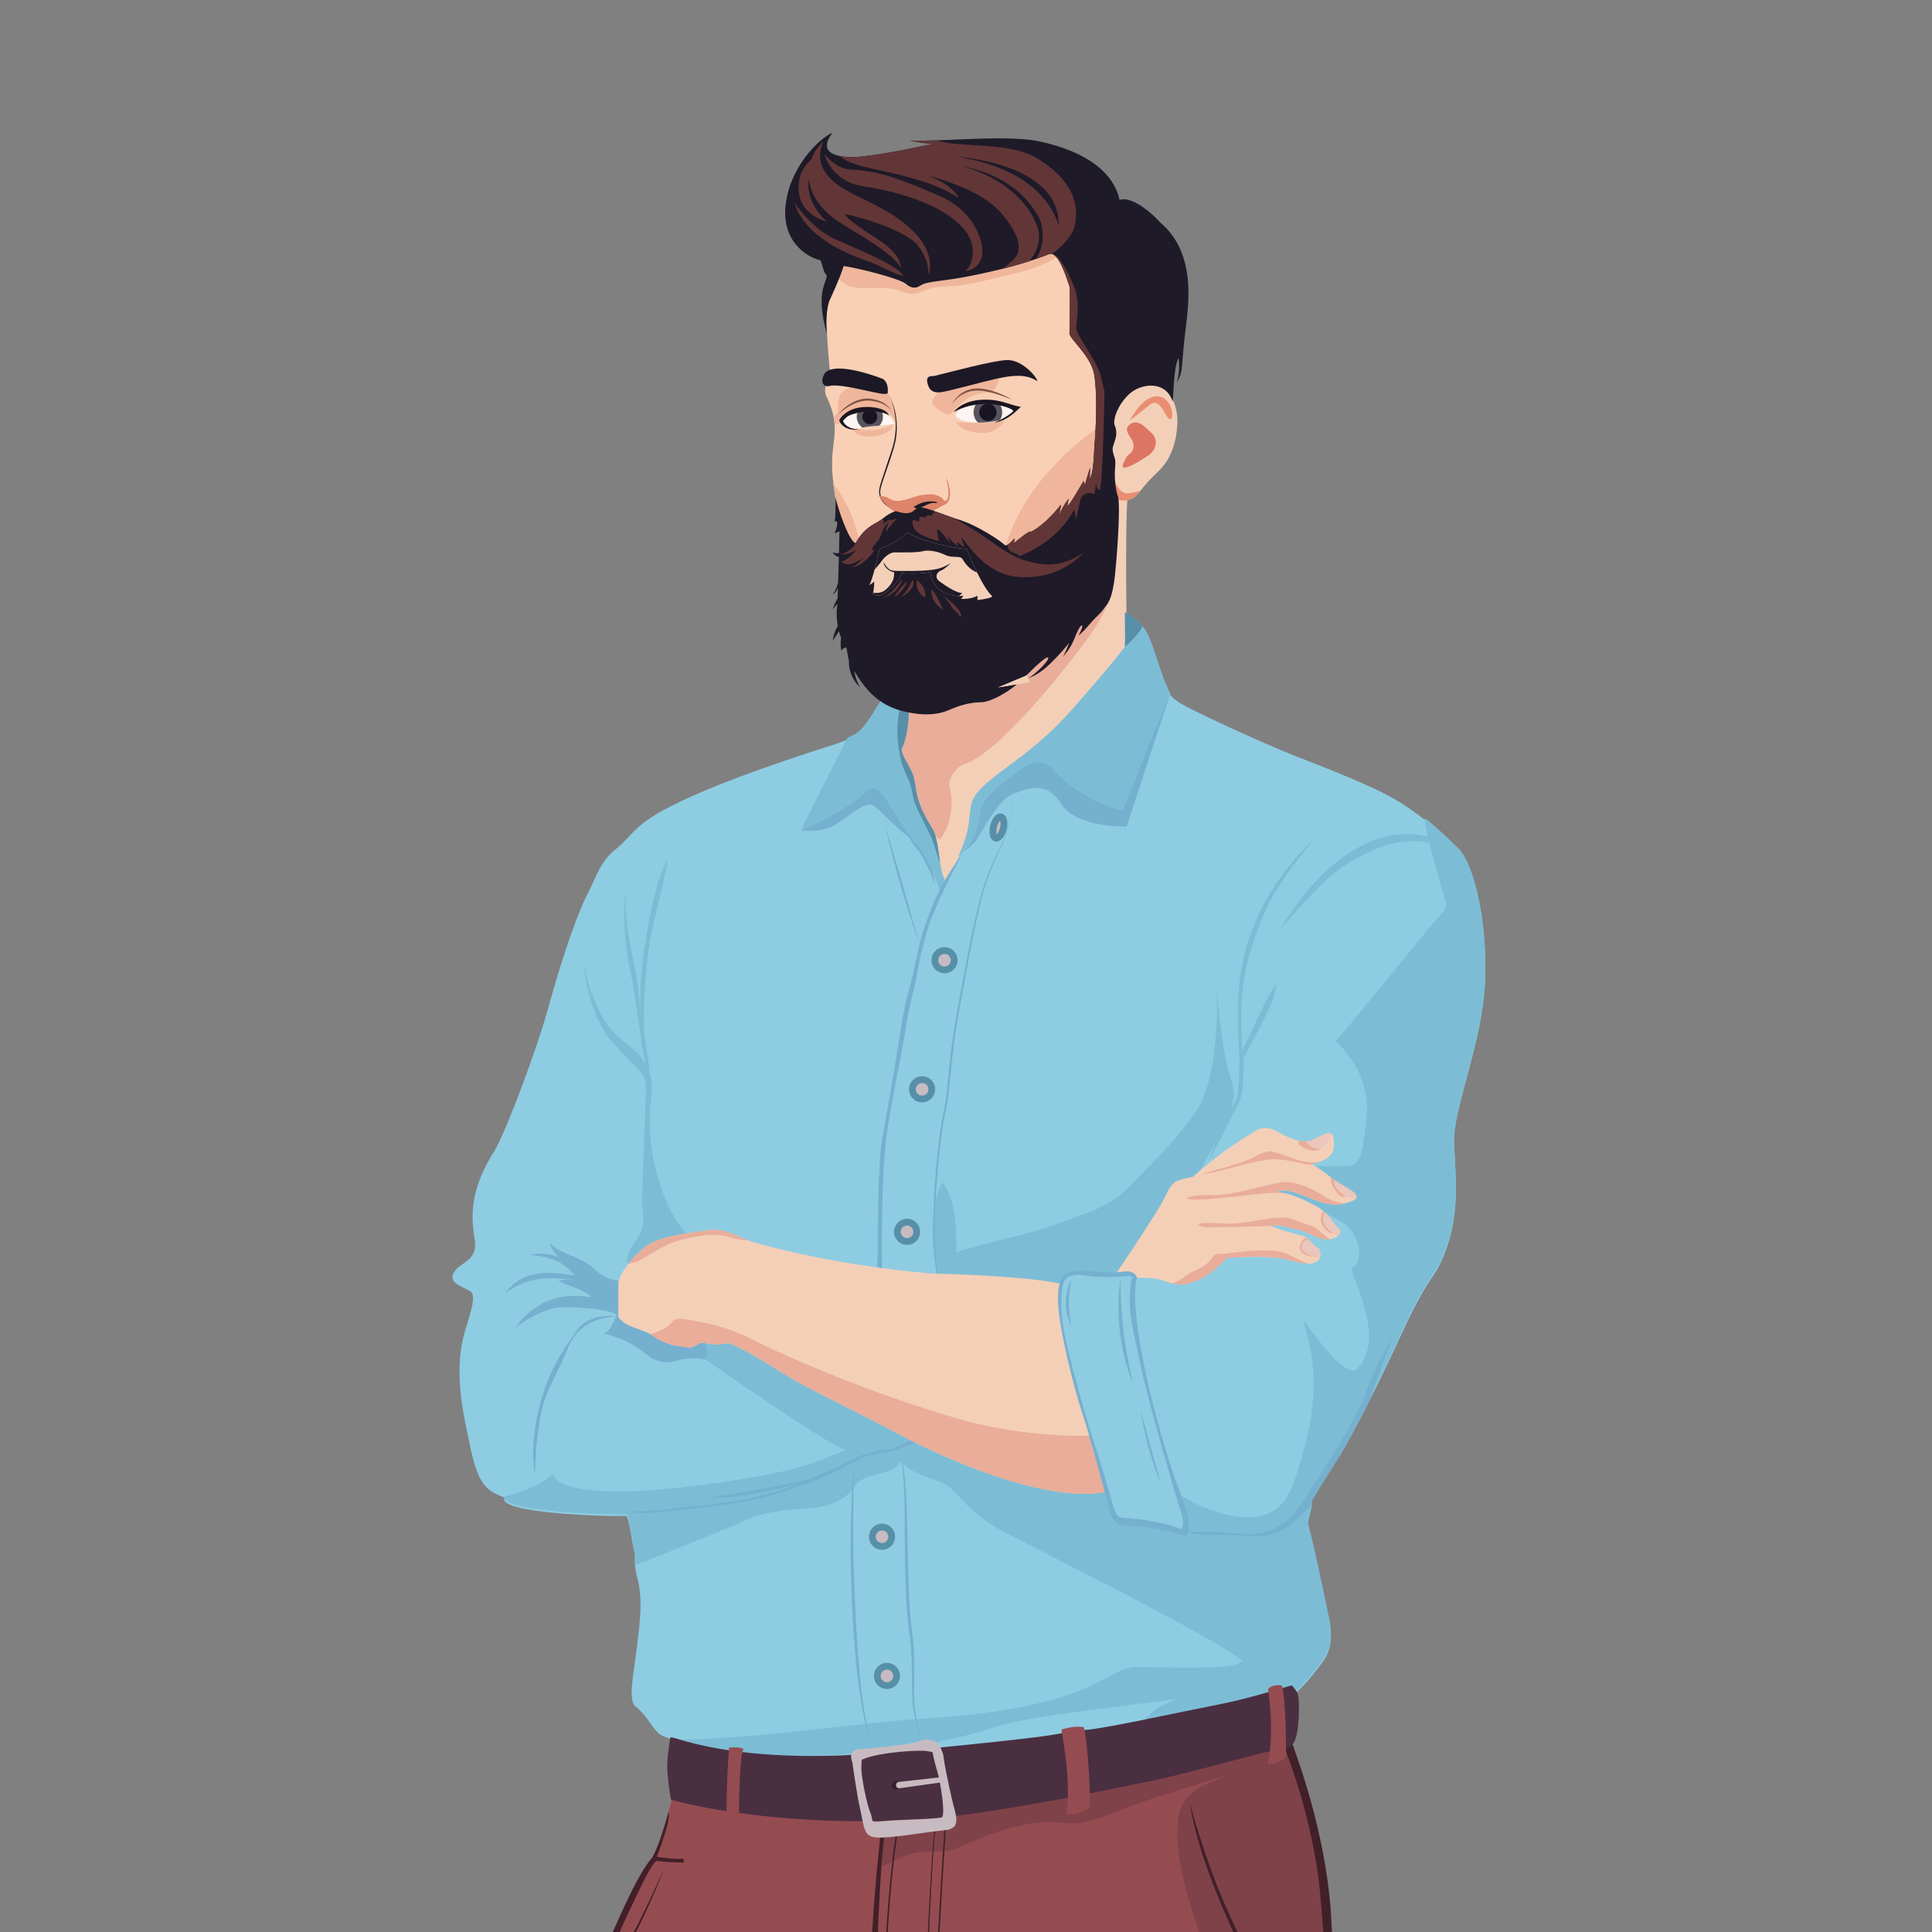 <svg width="364" height="364" viewBox="0 0 364 364" fill="none" xmlns="http://www.w3.org/2000/svg">
<rect x="0" y="0" width="364" height="364" fill="#808080" stroke="none"/>
<g clip-path="url(#clip0_4410_45715)">
<path d="M162.298 691.834C162.298 691.834 163.588 693.899 160.935 694.941C158.283 695.982 147.38 695.877 140.889 694.843C134.398 693.809 128.597 691.834 128.597 691.834C124.935 688.83 122.213 685.937 118.738 690.305C113.288 686.649 113.72 682.452 113.627 681.217C113.658 679.859 115.641 677.884 115.641 677.884C115.641 677.884 113.781 679.859 111.683 662.576C109.584 645.292 105.88 599.615 103.041 582.702C100.202 565.789 98.597 553.691 93.782 539.987C91.93 537.148 92.794 533.444 93.906 522.58C95.017 511.717 98.844 482.829 100.202 468.755C101.56 454.681 108.103 409.127 112.67 399.375C112.794 398.263 114.769 397.276 113.781 394.93C112.794 392.585 113.658 386.906 112.917 385.054C112.177 383.202 110.695 380.239 109.954 378.017C109.214 375.795 111.189 373.82 112.794 370.24C114.399 366.66 119.337 354.191 122.67 350.24C123.781 349.129 126.126 341.352 126.867 337.648C130.077 338.759 155.632 344.562 185.878 339.5C197.976 337.648 206.865 336.784 216 334.932C225.135 333.08 239.086 328.142 243.16 327.648C244.024 330.364 249.332 343.327 250.567 360.116C250.937 368.388 252.789 381.227 250.567 402.09C248.345 422.954 245.876 443.571 246.122 472.952C246.369 502.334 247.48 518.136 241.184 544.308C242.542 549.123 243.53 550.851 243.283 556.777C243.036 562.702 242.789 587.887 241.184 609.985C239.579 632.083 236.028 657.761 234.162 669.489C233.53 673.193 233.682 676.279 230.273 681.217C233.16 682.698 233.024 686.155 232.104 689.488C230.814 691.711 229.869 693.475 227.996 695.371C226.493 696.649 225.34 696.278 222.83 696.278C220.32 696.278 220.149 695.827 214.091 694.739C208.033 693.65 195.151 691.193 190.205 696.328C188.84 696.031 188.84 692.452 188.099 690.723C187.359 688.995 185.013 686.155 188.223 683.316C187.235 680.106 188.506 677.143 189.907 675.044C190.815 673.563 190.111 673.069 189.907 668.748C189.704 664.428 189.617 643.194 189.907 631.589C190.198 619.985 189.828 576.899 191.926 561.715C192.173 560.11 193.778 559.246 192.42 554.801C191.062 550.357 191.309 545.666 189.087 532.827C186.865 519.988 178.1 468.384 175.754 449.99C173.655 457.644 168.841 472.582 160.446 492.087C156.866 501.223 152.668 513.815 152.174 525.419C154.397 526.53 152.174 528.753 148.965 534.308C147.977 535.789 149.211 538.629 150.446 541.221C151.187 543.073 146.372 546.654 147.36 549.493C148.348 552.332 150.816 553.32 150.94 560.357C151.063 567.393 150.322 568.998 152.545 577.517C154.767 586.035 155.631 608.627 156.619 624.429C157.606 640.231 159.829 659.119 159.582 673.439C160.693 676.649 161.804 677.637 163.038 678.995C164.273 680.353 163.656 682.822 162.298 684.55C163.163 685.538 163.78 688.007 162.298 691.834Z" fill="#954C51"/>
<path d="M243.16 327.648C239.086 328.142 225.136 333.08 216 334.932C206.865 336.784 197.976 337.648 185.878 339.5C179.356 340.592 173.053 341.177 167.145 341.414C166.506 342.769 166.294 343.889 166.294 343.889C166.294 343.889 166.295 348.285 165.244 351.991C167.359 351.559 169.672 349.164 174.177 348.9C178.682 348.637 177.221 349.611 183.917 346.689C190.613 343.767 196.091 343.036 199.5 343.402C202.909 343.767 204.614 343.656 210.457 341.276C216.301 338.897 224.945 336.462 231.276 334.392C228.598 335.853 223.363 336.838 222.267 341.276C221.171 345.715 221.536 354.237 229.085 371.89C231.154 378.587 232.25 383.456 230.546 391.37C228.841 399.283 221.171 443.964 225.311 475.619C229.45 507.273 235.781 531.259 225.189 555.668C226.466 555.703 233.983 551.005 241.24 544.502C241.221 544.437 241.203 544.374 241.185 544.308C247.481 518.136 246.37 502.334 246.123 472.952C245.876 443.571 248.345 422.954 250.567 402.091C252.789 381.227 250.938 368.388 250.567 360.117C249.333 343.327 244.024 330.364 243.16 327.648Z" fill="#804249"/>
<path d="M123.743 349.806C123.743 349.806 124.298 348.618 125.328 345.29C125.955 343.473 126.072 342.177 125.986 341.273C124.964 345.023 123.485 349.422 122.671 350.237C119.337 354.188 114.399 366.657 112.794 370.237C111.189 373.817 109.214 375.792 109.955 378.014C110.696 380.236 112.177 383.199 112.918 385.051C113.659 386.903 112.794 392.581 113.782 394.927C114.77 397.273 112.794 398.26 112.671 399.371C108.103 409.124 101.56 454.678 100.202 468.752C98.844 482.826 95.017 511.713 93.906 522.577C93.49 526.651 93.108 529.718 92.891 532.11C93.953 530.402 94.25 526.028 94.908 520.523C95.779 513.235 98.869 490.42 99.899 481.389C100.929 472.357 102.75 452.236 105.285 437.501C107.82 422.766 110.989 409.774 111.623 405.893C112.257 402.011 112.653 400.585 113.762 398.604C114.871 396.624 114.554 395.594 114.237 394.564C113.921 393.535 113.287 391.815 113.762 389.415C114.237 387.015 113.683 386.009 113.049 384.028C112.415 382.048 111.781 380.859 111.227 379.116C110.672 377.374 110.751 375.552 112.336 373.333C113.92 371.115 116.455 364.461 118.119 360.975C119.783 357.49 122.714 350.915 123.743 350.598C125.962 350.915 128.734 350.915 128.734 350.915C128.734 350.915 128.972 350.677 128.734 350.201C126.674 350.36 123.743 349.806 123.743 349.806Z" fill="#412029"/>
<path d="M121.868 359.787C122.454 358.502 123.026 357.212 123.58 355.914C124.121 354.61 124.663 353.307 125.156 351.984C124.58 353.273 124.003 354.559 123.403 355.835C122.813 357.115 122.211 358.39 121.593 359.657C120.359 362.19 119.098 364.711 117.723 367.168C116.371 369.637 114.922 372.057 113.267 374.327C112.436 375.457 111.55 376.555 110.514 377.499C110.331 377.666 110.14 377.826 109.945 377.98C109.949 377.99 109.951 378 109.954 378.011C109.969 378.053 109.985 378.098 110 378.141C110.22 377.983 110.435 377.819 110.643 377.645C111.721 376.716 112.643 375.628 113.512 374.511C114.382 373.393 115.161 372.209 115.916 371.013C116.669 369.816 117.382 368.595 118.07 367.36C119.421 364.878 120.691 362.353 121.868 359.787Z" fill="#412029"/>
<path d="M167.907 400.065C166.172 391.741 166.214 380.979 166.809 367.38C167.374 354.48 168.795 345.465 168.81 345.375L169.087 345.419C169.072 345.509 167.654 354.51 167.089 367.392C166.495 380.97 166.453 391.712 168.181 400.008L167.907 400.065Z" fill="#412029"/>
<path d="M166.302 400.206L166.293 399.925C166.36 399.923 173.017 399.677 173.378 396.877C173.569 395.578 173.822 388.72 174.115 380.779C174.558 368.763 175.388 349.963 176.036 345.055H176.211C175.565 349.95 174.838 368.779 174.395 380.789C174.09 389.066 173.849 395.604 173.656 396.916C173.264 399.948 166.586 400.197 166.302 400.206Z" fill="#412029"/>
<path d="M166.456 402.458L166.42 402.179C166.442 402.177 168.663 401.886 171.124 401.138C175.256 399.562 175.381 397.696 175.61 394.309C175.626 394.064 175.643 393.812 175.662 393.551C175.756 375.583 177.908 345.101 177.928 344.836L178.197 344.805C178.178 345.07 176.036 375.593 175.942 393.562C175.923 393.832 175.906 394.083 175.889 394.328C175.661 397.715 175.523 399.76 171.215 401.403C168.721 402.162 166.478 402.454 166.456 402.458Z" fill="#412029"/>
<path d="M165.94 345.171C165.94 345.171 161.403 383.781 165.477 398.688C165.94 400.91 166.125 403.687 166.218 405.447C166.311 407.206 167.236 408.78 169.644 409.798C170.57 410.446 172.947 430.778 175.755 449.982C178.563 469.187 189.926 531.091 195.062 544.516C193.902 538.868 188.995 516.092 186.495 506.369C183.995 496.646 180.679 471.371 179.606 466.926C178.533 462.482 176.31 444.612 175.292 439.705C174.273 434.798 171.125 416.557 171.773 412.761C171.681 410.724 171.681 409.706 169.829 408.595C167.977 407.484 167.144 408.039 166.681 403.41C166.218 398.78 165.662 395.725 165.107 392.669C164.551 389.614 165.2 356.652 166.681 345.171C166.033 344.523 165.94 345.171 165.94 345.171Z" fill="#412029"/>
<path d="M241.125 544.308C247.421 518.136 246.31 502.334 246.064 472.952C245.817 443.571 248.286 422.954 250.508 402.09C252.73 381.227 251.096 368.268 250.726 359.997C249.644 345.288 244.768 332.166 243.16 327.648L241.488 327.96C241.488 327.96 247.688 342.4 248.866 358.375C250.045 374.35 252.009 385.029 248.735 409.806C245.462 434.583 244.283 457.629 244.676 473.866C245.069 490.102 244.152 515.898 242.188 529.123C240.224 542.348 239.438 547.455 235.51 553.347C238.129 551.907 240.355 548.502 240.617 547.193C241.926 549.943 241.403 556.621 241.01 562.644C240.617 568.667 241.534 584.511 239.962 602.843C238.391 621.175 235.518 653.256 228.902 674.075C227.523 676.956 225.812 681.539 224.18 682.848C229.487 678.527 230.024 672.373 231.261 668.314C231.947 666.064 235.229 652.912 238.175 639.829C239.33 630.188 240.417 619.738 241.125 609.985C242.73 587.887 242.977 562.702 243.224 556.777C243.471 550.851 242.483 549.123 241.125 544.308Z" fill="#412029"/>
<path d="M224.18 339.711C224.18 339.711 226.567 349.038 230.627 358.474C234.687 367.91 246.057 390.219 247.964 394.902C245.331 391.94 239.515 378.114 236.772 372.957C234.029 367.8 225.852 351.451 224.18 339.711Z" fill="#412029"/>
<path d="M170.754 133.235C170.754 133.235 168.995 141.661 168.903 143.883C168.81 146.105 171.588 153.79 173.995 158.327C176.402 162.864 176.958 167.031 177.143 169.253C177.328 171.475 179.18 166.846 181.217 163.327C183.254 159.809 184.458 153.26 185.476 151.534C186.494 149.809 194.365 143.42 198.716 139.995C203.068 136.569 212.605 125.273 212.42 123.514C212.235 121.754 211.962 98.684 212.422 93.962C211.957 93.776 210.753 93.492 210.753 93.492L170.754 133.235Z" fill="#F4CFB8"/>
<path d="M181.492 144.012C186.337 142.866 196.421 131.689 204.445 120.943C212.47 110.196 208.624 107.33 208.624 107.33C208.624 107.33 206.422 104.352 203.624 101.359L170.754 133.24C170.754 133.24 168.995 141.666 168.903 143.888C168.856 144.998 169.526 147.471 170.508 150.234C172.394 153.686 174.667 156.771 177.124 158.158C180.113 154.219 179.227 149.313 178.94 148.448C178.654 147.583 179.083 145.301 181.492 144.012Z" fill="#E9AD9A"/>
<path d="M126.879 328.91C126.879 328.91 127.37 327.865 125.237 327.223C123.103 326.58 122.461 323.608 119.569 321.359C118.364 319.994 119.409 315.094 119.971 310.515C120.533 305.937 121.256 300.957 119.891 296.619C119.328 293.888 119.891 293.647 119.489 292.281C119.087 290.916 118.686 286.498 117.963 285.614C113.786 285.775 93.544 285.052 95.07 282.16C92.098 280.955 90.251 280.313 88.725 273.164C87.198 266.015 85.19 257.741 87.921 249.789C88.725 246.898 89.688 244.327 88.725 243.363C87.118 242.319 83.825 241.676 85.913 239.186C87.198 237.74 90.01 237.258 89.448 233.644C88.805 229.467 88.243 224.406 93.383 216.454C95.793 212.036 101.255 197.257 103.183 190.268C105.111 183.28 108.083 173.561 110.734 168.339C112.501 164.885 113.143 162.235 116.035 159.986C118.043 158.299 118.284 157.656 120.132 155.969C121.979 154.282 127.281 149.704 157.804 140.065C162.222 138.378 162.141 138.539 166.318 131.711C168.246 132.274 171.218 132.997 171.218 132.997C171.218 132.997 171.459 137.977 169.853 141.19C169.692 143.118 171.62 144.724 172.182 146.893C172.745 149.062 172.263 150.989 175.556 156.291C177.162 158.7 176.68 163.922 178.046 166.09C179.171 164.564 180.777 161.592 181.741 158.7C182.705 155.809 182.544 154.524 182.946 152.114C183.348 149.704 185.918 147.696 189.934 144.724C193.951 141.752 196.681 139.503 199.493 136.691C202.304 133.88 211.22 123.358 211.943 122.153C212.024 120.787 211.943 115.727 211.943 115.727C211.943 115.727 215.076 117.172 216.361 120.064C217.646 122.956 218.851 127.615 219.815 129.462C220.377 131.149 220.939 131.711 223.43 133.077C225.92 134.442 237.406 139.824 244.153 142.475C250.901 145.125 259.737 148.499 264.395 151.552C269.054 154.604 272.026 157.496 274.757 160.146C277.488 162.797 280.219 172.918 279.818 184.646C279.416 196.373 273.713 208.743 273.954 215.41C274.195 222.077 275.4 229.869 271.223 238.303C269.777 241.194 268.572 241.516 264.074 251.315C259.576 261.115 254.836 270.272 252.587 273.967C250.338 277.662 248.732 279.991 247.125 282.803C247.286 285.132 246.001 286.096 246.643 288.185C247.286 290.273 249.696 301.679 250.419 305.213C251.141 308.828 250.74 311.318 248.732 313.728C246.965 316.218 244.743 318.539 243.35 319.672C241.957 320.805 194.352 330.35 192.906 330.353C191.46 330.355 160.347 333.93 160.347 333.93C160.347 333.93 167.041 333.73 159.571 333.93C152.101 334.131 126.879 328.91 126.879 328.91Z" fill="#8ECCE2"/>
<path d="M167.701 151.848C169.646 155.181 175.849 163.051 177.053 167.773C177.312 167.439 177.646 166.541 177.953 165.584C176.704 163.328 177.125 158.299 175.557 155.947C172.264 150.645 172.746 148.717 172.183 146.549C171.621 144.38 169.693 142.773 169.854 140.846C171.46 137.633 171.219 132.652 171.219 132.652C171.219 132.652 168.247 131.93 166.319 131.367C162.843 137.049 162.314 137.892 159.688 138.986C156.527 145.173 150.74 156.544 150.943 156.477C151.22 156.384 159.831 152.496 163.072 149.255C164.461 147.589 165.757 148.515 167.701 151.848Z" fill="#7CBDD5"/>
<path d="M198.254 144.811C201.217 148.052 206.217 151.385 211.495 152.681C212.236 151.363 217.741 136.415 220.511 130.589C220.22 130.184 220.016 129.724 219.814 129.118C218.85 127.271 217.646 122.612 216.36 119.72C215.075 116.829 211.942 115.383 211.942 115.383C211.942 115.383 212.023 120.443 211.942 121.809C211.22 123.014 202.304 133.536 199.492 136.348C196.681 139.159 193.95 141.408 189.934 144.38C185.917 147.352 183.347 149.36 182.945 151.77C182.544 154.18 182.704 155.465 181.74 158.357C181.407 159.356 180.997 160.363 180.557 161.319C181.503 160.522 182.627 159.405 183.162 158.236C184.18 156.014 184.458 154.625 184.736 152.866C185.014 151.107 186.68 149.07 189.18 147.311C191.68 145.552 195.291 141.57 198.254 144.811Z" fill="#7CBDD5"/>
<path d="M167.7 151.848C165.756 148.514 164.459 147.589 163.071 149.255C159.83 152.496 151.219 156.384 150.941 156.477C150.941 156.477 154.991 156.911 157.307 155.44C159.624 153.969 162.966 150.928 164.444 151.725C165.713 152.408 169.094 156.398 171.903 158.155C170.204 155.615 168.548 153.301 167.7 151.848Z" fill="#76B0CF"/>
<path d="M175.556 155.95C172.263 150.649 172.745 148.721 172.183 146.552C171.62 144.383 170.068 142.852 169.853 141.191C171.459 137.978 171.218 132.656 171.218 132.656C171.218 132.656 170.645 132.516 169.84 132.312C169.487 133.551 168.964 135.864 169.089 138.354C169.275 142.036 169.83 144.135 170.941 146.419C172.052 148.703 171.682 149.629 172.484 151.604C173.287 153.579 174.089 154.937 175.262 157.344C176.073 159.009 176.564 161.323 177.125 162.612C176.763 160.279 176.602 157.519 175.556 155.95Z" fill="#578FA8"/>
<path d="M211.496 152.685C206.218 151.389 201.218 148.056 198.255 144.815C195.293 141.575 191.682 145.556 189.182 147.315C186.682 149.075 185.015 151.111 184.737 152.871C184.459 154.63 184.182 156.019 183.163 158.241C182.799 159.036 182.162 159.804 181.494 160.466C182.524 159.784 183.653 158.861 184.303 157.777C185.716 155.422 188.26 150.511 190.898 149.575C193.535 148.639 197.021 146.849 199.941 151.465C202.862 156.081 212.282 155.704 212.282 155.704L220.512 130.594C217.742 136.419 212.237 151.368 211.496 152.685Z" fill="#76B0CF"/>
<path d="M264.073 250.974C268.572 241.175 269.776 240.853 271.222 237.961C275.399 229.527 274.194 221.736 273.953 215.069C273.712 208.402 279.415 196.032 279.817 184.304C280.218 172.577 277.487 162.456 274.756 159.805C272.911 158.014 270.953 156.112 268.441 154.125C268.716 156.538 269.548 160.426 270.854 164.451C271.73 168.656 273.307 170.583 271.905 171.809C270.503 173.035 255.731 191.605 251.643 196.16C255.613 199.839 258.241 204.919 257.365 211.401C256.664 217.533 256.314 219.284 254.211 219.635C252.109 219.985 240.372 219.109 235.291 220.511C230.211 222.788 228.459 225.942 228.985 225.766C229.51 225.591 243.525 225.591 246.328 226.993C248.78 228.394 253.686 229.795 255.087 232.599C256.488 235.401 256.488 237.854 254.562 239.081C256.313 243.986 260.518 253.095 255.613 258.001C253.686 259.402 249.131 253.621 245.452 248.541C247.028 253.621 249.442 261.855 244.731 276.22C243.174 282.001 241.072 286.031 234.765 285.855C228.459 285.68 222.677 281.826 222.677 281.826L223.345 288.559C223.345 288.559 216.196 287.432 211.466 287.082C209.013 286.556 209.539 283.578 207.611 279.724C199.378 279.899 166.443 267.286 156.808 261.68C147.172 256.6 142.059 253.446 138.484 252.045C134.91 250.643 132.282 250.643 130.18 251.694C127.902 252.57 128.839 253.271 128.839 253.271C128.839 253.271 155.581 272.191 159.436 273.242C154.355 274.994 154.881 275.344 148.749 276.921C142.618 278.498 106.88 284.804 104.077 277.622C102.767 279.399 98.96 281.026 95.028 281.917C94.005 284.727 113.832 285.432 117.962 285.273C118.685 286.157 119.086 290.575 119.488 291.94C119.808 293.03 119.516 293.407 119.671 294.902C124.893 292.832 139.047 287.203 141.041 286.206C143.494 284.98 148.041 284.454 150.935 284.279C153.83 284.104 158.677 283.929 161.421 279.549C163.465 277.272 168.235 278.147 169.616 275.345C172.75 278.323 175.76 278.323 178.196 279.724C180.633 281.126 182.21 284.98 189.217 288.659C196.225 292.338 227.974 308.104 234.065 312.834C233.539 314.586 222.677 314.236 214.619 314.061C208.137 313.71 208.13 321.769 173.097 323.871C163.71 324.349 143.186 327.624 126.766 327.802C127.039 328.22 126.878 328.569 126.878 328.569C126.878 328.569 131.438 329.513 137.254 330.582C153.617 331.873 174.793 329.729 187.641 325.323C194.123 323.17 214.269 321.243 221.977 320.017C218.123 321.418 216.546 322.746 214.444 325.323C214.867 325.418 215.313 325.504 215.776 325.584C228.773 322.921 242.607 319.935 243.349 319.332C244.743 318.198 246.964 315.878 248.731 313.388C250.739 310.978 251.141 308.488 250.418 304.873C249.695 301.339 247.285 289.933 246.643 287.844C246 285.756 247.285 284.792 247.125 282.463C248.731 279.651 250.338 277.322 252.587 273.627C254.836 269.931 259.575 260.774 264.073 250.974Z" fill="#7CBDD5"/>
<path d="M229.211 185.961C229.211 185.961 230.023 201.058 225.964 208.362C222.718 213.719 217.361 218.854 211.842 224.484C208.433 227.68 203.401 228.978 198.693 230.764C193.986 232.549 185.051 234.173 180.184 235.958C180.188 233.199 180.374 226.056 177.522 222.81C176.454 224.595 174.669 229.79 176.454 239.692C177.59 241.802 196.009 242.939 199.38 243.426C200.154 239.692 202.427 240.017 204.213 240.179C205.998 240.342 210.056 239.854 210.056 239.854L215.738 236.121L224.991 222.485C224.991 222.485 229.698 214.531 231.484 210.148C232.782 206.577 232.782 205.928 231.484 201.869C230.185 197.811 229.211 185.961 229.211 185.961Z" fill="#7CBDD5"/>
<path d="M109.955 181.969C109.955 181.969 110.943 191.968 115.757 196.783C119.338 200.857 121.313 201.845 121.683 204.19C121.683 207.77 121.066 221.72 120.942 226.288C121.066 228.881 121.93 230.733 119.831 233.695C117.733 236.658 118.103 237.769 118.597 239.127C119.091 240.362 125.881 235.917 128.843 235.177C132.3 234.189 129.09 232.831 126.992 229.251C124.893 225.671 122.054 217.894 122.424 209.499C122.918 204.808 123.579 202.709 120.162 198.388C116.745 195.302 112.918 194.191 109.955 181.969Z" fill="#7CBDD5"/>
<path d="M118.941 241.06C118.941 241.06 115.454 242.312 112.294 239.344C109.134 236.375 105.538 236.484 103.686 234.195C103.903 236.593 107.826 238.663 108.807 240.624C107.717 241.387 107.173 240.822 105.211 241.322C106.737 242.15 110.224 243.022 111.313 244.329C107.282 244.547 105.865 244.765 103.686 246.4C107.282 246.073 115.018 246.509 116.217 247.816C114.909 250.214 115.127 250.541 113.711 251.304C115.89 251.63 119.268 252.938 122.646 255.88C127.223 257.951 126.925 255.123 132.958 256.155C134.415 252.066 128.531 246.743 126.787 245.428C125.043 244.112 118.941 241.06 118.941 241.06Z" fill="#76B0CF"/>
<path d="M166.744 155.555C167.036 156.464 167.307 157.379 167.591 158.29L168.408 161.033C168.954 162.861 169.479 164.695 170.009 166.527L171.577 172.03L172.365 174.781L172.759 176.156C172.897 176.613 173.033 177.07 173.164 177.53C172.813 176.641 172.498 175.74 172.179 174.839C171.876 173.934 171.576 173.028 171.285 172.119C170.699 170.301 170.158 168.471 169.628 166.637C169.106 164.801 168.592 162.963 168.115 161.115L167.405 158.342C167.183 157.413 166.95 156.487 166.744 155.555Z" fill="#76B0CF"/>
<path d="M169.953 155.047C169.953 155.047 171.15 158.282 173.019 160.223C174.313 162.092 176.254 166.262 176.326 167.7C175.894 164.896 175.823 163.746 174.313 161.374C172.803 159.001 170.842 157.275 169.953 155.047Z" fill="#76B0CF"/>
<path d="M181.493 160.461C181.493 160.461 175.916 170.72 174.536 175.805C173.155 180.89 173.01 182.27 172.647 184.304C172.284 186.338 171.339 189.171 170.613 193.893C169.887 198.615 167.925 207.769 167.199 212.781C166.472 217.793 166.036 225.879 166.182 239.343C164.874 239.441 165.382 237.988 165.382 235.01C165.382 232.032 165.455 219.028 166.109 215.251C166.763 211.473 168.616 201.012 169.07 197.961C169.523 194.91 170.395 189.462 171.121 186.992C171.848 184.522 172.531 181.108 173.097 178.492C173.664 175.877 175.623 169.98 178.045 165.746C179.766 162.923 181.493 160.461 181.493 160.461Z" fill="#76B0CF"/>
<path d="M190.896 149.57C190.893 150.358 190.82 151.143 190.723 151.924C190.623 152.706 190.491 153.483 190.331 154.254C190.162 155.023 189.983 155.792 189.758 156.547C189.544 157.306 189.292 158.054 189.029 158.797L189.028 158.8L189.026 158.805C188.119 160.591 187.261 162.402 186.533 164.265C185.803 166.127 185.226 168.044 184.751 169.987C183.802 173.877 183.065 177.819 182.312 181.755L181.215 187.666C180.857 189.64 180.481 191.607 180.178 193.585C179.871 195.563 179.611 197.547 179.393 199.537L178.78 205.52C178.671 206.518 178.541 207.517 178.353 208.51C178.263 209.005 178.137 209.505 178.034 209.983C177.935 210.47 177.845 210.96 177.765 211.454C177.443 213.426 177.196 215.415 176.978 217.405C176.555 221.386 176.255 225.384 176.143 229.386C176.094 231.387 176.1 233.39 176.202 235.387C176.321 237.38 176.509 239.386 177.047 241.305C177.184 241.782 177.358 242.253 177.523 242.726L178.031 244.14C178.375 245.081 178.727 246.019 179.094 246.951C179.83 248.814 180.597 250.669 181.493 252.462C180.571 250.682 179.776 248.838 179.012 246.984C178.631 246.057 178.264 245.123 177.907 244.187L177.378 242.778C177.206 242.307 177.025 241.841 176.878 241.356C176.298 239.418 176.107 237.402 175.966 235.401C175.847 233.396 175.825 231.387 175.857 229.38C175.929 225.366 176.208 221.358 176.629 217.367C176.842 215.372 177.083 213.379 177.402 211.394C177.481 210.897 177.571 210.402 177.67 209.907C177.777 209.405 177.896 208.932 177.984 208.44C178.166 207.463 178.292 206.472 178.398 205.478C178.612 203.489 178.773 201.488 179.003 199.494C179.227 197.5 179.493 195.509 179.807 193.526C180.116 191.542 180.498 189.571 180.861 187.601L181.974 181.69C182.729 177.752 183.518 173.817 184.496 169.923C184.989 167.977 185.586 166.052 186.335 164.186C187.077 162.317 187.972 160.517 188.904 158.741L188.901 158.749C189.173 158.013 189.436 157.272 189.66 156.518C189.895 155.768 190.084 155.005 190.264 154.24C190.435 153.472 190.579 152.699 190.69 151.92C190.797 151.141 190.882 150.357 190.896 149.57Z" fill="#76B0CF"/>
<path d="M189.019 156.134C188.743 157.244 188.11 158.042 187.605 157.916C187.101 157.79 186.916 156.789 187.193 155.678C187.47 154.568 188.103 153.77 188.607 153.896C189.111 154.022 189.296 155.023 189.019 156.134Z" fill="#C7BBC1" stroke="#578FA8" stroke-width="1.279" stroke-miterlimit="10"/>
<path d="M177.951 182.735C178.959 182.735 179.776 181.918 179.776 180.91C179.776 179.903 178.959 179.086 177.951 179.086C176.944 179.086 176.127 179.903 176.127 180.91C176.127 181.918 176.944 182.735 177.951 182.735Z" fill="#C7BBC1" stroke="#578FA8" stroke-width="1.279" stroke-miterlimit="10"/>
<path d="M173.729 207.055C174.736 207.055 175.553 206.238 175.553 205.231C175.553 204.223 174.736 203.406 173.729 203.406C172.721 203.406 171.904 204.223 171.904 205.231C171.904 206.238 172.721 207.055 173.729 207.055Z" fill="#C7BBC1" stroke="#578FA8" stroke-width="1.279" stroke-miterlimit="10"/>
<path d="M170.895 233.907C171.903 233.907 172.719 233.09 172.719 232.082C172.719 231.075 171.903 230.258 170.895 230.258C169.887 230.258 169.07 231.075 169.07 232.082C169.07 233.09 169.887 233.907 170.895 233.907Z" fill="#C7BBC1" stroke="#578FA8" stroke-width="1.279" stroke-miterlimit="10"/>
<path d="M167.978 289.823C168.14 288.828 167.464 287.891 166.47 287.729C165.475 287.568 164.538 288.243 164.376 289.238C164.215 290.233 164.89 291.17 165.885 291.331C166.88 291.493 167.817 290.817 167.978 289.823Z" fill="#C7BBC1" stroke="#578FA8" stroke-width="1.279" stroke-miterlimit="10"/>
<path d="M167.11 317.579C168.117 317.579 168.934 316.762 168.934 315.754C168.934 314.747 168.117 313.93 167.11 313.93C166.102 313.93 165.285 314.747 165.285 315.754C165.285 316.762 166.102 317.579 167.11 317.579Z" fill="#C7BBC1" stroke="#578FA8" stroke-width="1.279" stroke-miterlimit="10"/>
<path d="M117.888 167.694C117.888 167.694 116.869 174.715 118.814 183.326C119.647 187.492 120.295 192.215 120.665 195.177C120.851 197.862 122.147 201.751 122.332 204.251C122.61 203.047 122.239 199.899 121.591 196.196C120.943 192.492 121.5 182.832 122.425 177.523C123.35 172.215 125.48 165.086 125.758 161.938C123.813 165.549 122.528 171.474 121.689 176.845C120.85 182.215 120.454 186.68 120.665 191.752C120.295 184.252 119.462 181.567 118.814 178.326C118.166 175.085 117.703 171.691 117.888 167.694Z" fill="#7CBDD5"/>
<path d="M270.473 158.156C270.473 158.156 255.903 150.879 241.078 175.289C241.078 175.289 248.619 166.087 253.219 163.148C257.82 160.208 264.211 157.013 270.473 159.186C272.262 159.314 270.473 158.156 270.473 158.156Z" fill="#7CBDD5"/>
<path d="M247.728 158.023C247.728 158.023 239.457 165.154 235.877 175.292C233.284 182.467 232.79 187.899 233.531 199.133C233.407 205.059 233.531 206.787 231.926 208.886C230.321 210.985 227.729 218.886 227.729 218.886C227.729 218.886 231.555 211.479 232.543 209.38C233.531 207.281 234.395 207.281 234.272 199.38C236.247 195.553 240.691 188.023 240.444 185.306C238.839 187.282 236 194.195 234.025 197.898C233.901 193.578 233.115 186.563 236.123 177.529C239.132 168.495 242.296 164.567 247.728 158.023Z" fill="#7CBDD5"/>
<path d="M115.997 248.008C115.997 248.008 110.485 247.104 108.135 251.442C105.876 254.695 103.888 257.678 102.351 262.467C100.815 267.257 99.911 272.679 100.815 277.921C100.815 272.679 101.628 265.901 103.074 262.558C104.52 259.214 105.762 257.098 106.779 254.515C107.796 251.931 109.762 248.46 115.997 248.008Z" fill="#76B0CF"/>
<path d="M117.62 246.178C117.62 246.178 110.222 243.1 105.092 244.511C100.86 245.408 97.91 248.871 97.141 250.153C97.141 250.153 107.039 241.478 118.814 248.486L117.62 246.178Z" fill="#76B0CF"/>
<path d="M109.856 241.341C109.856 241.341 107.154 234.906 99.69 236.45C103.808 236.708 106.21 237.737 108.226 240.311C103.679 239.668 98.66 238.895 95.186 243.657C98.403 241.341 101.62 240.054 109.856 241.341Z" fill="#76B0CF"/>
<path d="M118.814 284.709C118.814 284.709 122.677 284.851 127.168 284.14C131.659 283.428 139.628 283.713 149.874 279.728C142.759 281.436 138.347 282.301 133.367 282.224C138.347 281.436 149.304 279.586 152.577 278.59C156.419 276.882 158.583 276.029 160.347 275.032C162.111 274.036 164.877 273.325 167.763 273.04C168.457 272.78 169.208 272.459 169.954 272.12C172.465 270.978 174.918 269.625 174.918 269.625C174.918 269.625 176.626 270.194 176.128 270.337C176.128 270.337 170.968 272.525 168.52 273.275C166.821 273.675 164.173 273.975 162.824 274.524C161.475 275.074 158.177 276.872 155.579 278.121C152.981 279.37 147.335 281.119 145.087 281.819C142.839 282.518 135.844 283.817 128.599 284.467C125.352 284.866 120.021 285.451 118.814 284.709Z" fill="#76B0CF"/>
<path d="M160.985 274.703C160.907 276.984 160.835 279.264 160.803 281.544C160.755 283.824 160.73 286.104 160.741 288.383C160.761 290.663 160.77 292.941 160.843 295.218C160.922 297.495 160.996 299.777 161.11 302.052C161.293 306.607 161.584 311.157 162.01 315.693C162.224 317.961 162.482 320.225 162.856 322.471C163.036 323.594 163.245 324.714 163.524 325.817C163.661 326.368 163.822 326.914 164.012 327.45C164.207 327.982 164.42 328.514 164.737 328.991C164.07 328.056 163.702 326.948 163.371 325.859C163.048 324.761 162.794 323.644 162.568 322.523C162.134 320.276 161.824 318.01 161.553 315.742C161.28 313.473 161.098 311.195 160.927 308.917C160.76 306.639 160.624 304.36 160.515 302.079C160.346 297.516 160.19 292.949 160.285 288.38C160.329 286.097 160.404 283.815 160.513 281.534C160.643 279.255 160.773 276.976 160.985 274.703Z" fill="#76B0CF"/>
<path d="M169.617 272.633C170.061 274.955 170.35 277.305 170.577 279.661C170.68 280.84 170.754 282.022 170.807 283.205C170.854 284.39 170.877 285.57 170.906 286.752C171.014 291.476 171.057 296.201 171.305 300.912C171.419 303.27 171.562 305.615 171.914 307.946C172.231 310.309 172.301 312.689 172.265 315.055L172.215 318.598C172.205 319.779 172.23 320.946 172.4 322.111C172.549 323.279 172.726 324.446 173.016 325.586C173.163 326.155 173.335 326.719 173.579 327.253C173.821 327.781 174.139 328.307 174.653 328.612C174.123 328.334 173.769 327.814 173.497 327.292C173.229 326.761 173.034 326.196 172.864 325.628C172.527 324.489 172.305 323.321 172.11 322.153C171.907 320.982 171.856 319.78 171.839 318.6L171.807 315.055C171.79 313.876 171.762 312.698 171.707 311.524C171.645 310.35 171.543 309.18 171.376 308.021C171.005 305.679 170.839 303.301 170.71 300.941C170.605 298.576 170.549 296.212 170.51 293.848C170.476 291.484 170.442 289.12 170.45 286.757C170.447 285.577 170.451 284.394 170.432 283.217C170.407 282.038 170.357 280.86 170.287 279.683C170.159 277.327 169.929 274.976 169.617 272.633Z" fill="#76B0CF"/>
<path d="M245.992 282.069C244.456 284.561 243.215 286.478 239.764 288.135C236.313 289.792 231.425 288.587 228.358 288.587C225.29 288.587 223.998 288.587 223.998 288.587C225.183 289.688 232.698 288.904 234.876 289.418C237.56 289.387 240.052 289.737 243.335 287.149C244.362 286.341 245.699 285.054 247.129 283.472C247.14 283.259 247.141 283.037 247.125 282.797C248.731 279.985 250.338 277.656 252.587 273.961C253.841 271.9 255.87 268.14 258.2 263.518C259.814 258.862 261.355 254.253 262.673 251.492C261.235 253.697 258.934 257.914 257.497 261.94C255.196 268.554 247.528 279.577 245.992 282.069Z" fill="#76B0CF"/>
<path d="M116.498 248.146C116.498 248.146 116.498 243.887 116.498 241.757C116.591 240.183 118.813 237.22 121.22 235.183C123.627 233.146 127.979 232.498 133.812 231.757C137.053 231.48 139.09 233.146 141.497 233.887C143.905 234.628 157.237 238.393 175.478 239.936C182.607 240.091 195.662 240.739 200.014 241.942C198.903 244.535 200.569 253.886 201.68 257.96C202.791 262.034 203.902 265.831 205.199 269.719C206.495 273.608 207.513 277.034 208.625 281.015C204.643 281.941 193.625 282.312 171.218 271.201C162.885 266.664 153.626 262.312 149.645 259.998C145.664 257.683 139.645 253.609 137.053 253.053C134.183 253.609 133.072 252.961 132.053 252.961C130.479 253.701 130.572 254.072 129.183 253.794C127.794 253.516 125.942 253.609 123.257 251.85C121.498 250.368 117.979 250.275 116.498 248.146Z" fill="#F4CFB8"/>
<path d="M208.625 281.018C207.586 277.295 206.625 274.053 205.445 270.469C200.748 270.69 191.372 270.142 182.549 267.87C164.805 262.963 147.608 255.371 142.053 252.501C136.497 249.63 131.59 248.982 129.461 248.612C127.331 248.242 126.961 248.519 126.313 249.445C125.827 250.146 123.992 250.878 122.543 251.368C122.802 251.513 123.043 251.672 123.257 251.853C125.942 253.612 127.794 253.519 129.183 253.797C130.572 254.075 130.479 253.704 132.053 252.964C133.072 252.964 134.183 253.612 137.053 253.056C139.646 253.612 145.664 257.686 149.645 260C153.626 262.315 162.885 266.667 171.218 271.204C193.625 282.314 204.643 281.944 208.625 281.018Z" fill="#E9AD9A"/>
<path d="M128.199 233.625C130.451 233.079 134.136 232.124 137.208 233.011C138.435 233.475 139.758 233.664 140.881 233.674C138.729 232.871 136.773 231.504 133.812 231.757C127.979 232.498 123.627 233.146 121.22 235.183C120.219 236.03 119.252 237.037 118.455 238.038C119.104 237.99 119.912 237.807 120.759 237.311C122.738 236.151 125.946 234.171 128.199 233.625Z" fill="#E9AD9A"/>
<path d="M210.291 239.904C210.291 239.904 217.883 228.701 219.18 226.108C220.198 224.349 220.383 222.775 222.605 222.219C224.087 221.849 224.827 221.664 224.827 221.664C224.827 221.664 229.179 217.683 233.623 214.905C236.123 213.331 237.049 212.775 237.049 212.775C237.049 212.775 238.716 212.127 240.383 213.053C242.049 213.979 244.827 215.646 247.234 214.812C249.086 213.886 251.03 212.59 251.216 214.349C251.401 216.109 251.956 218.146 247.142 219.349C248.716 220.09 250.475 221.757 252.234 222.868C253.993 223.979 257.049 225.332 254.826 226.229C252.604 227.127 251.03 227.404 247.049 225.83C244.456 224.812 242.79 223.892 240.29 224.491C242.327 224.627 245.568 225.83 248.067 227.312C250.382 228.608 250.845 230.09 252.049 231.293C253.252 232.219 251.864 233.515 250.012 233.515C248.16 233.515 246.864 232.157 244.364 231.632C241.864 231.108 241.401 230.645 239.456 230.923C240.66 231.571 243.438 232.311 245.197 232.774C246.956 233.237 246.956 234.533 248.53 235.274C249.178 236.848 248.53 238.299 245.938 238.037C243.345 237.774 242.882 237.034 239.086 236.848C235.29 236.663 232.79 236.941 231.308 236.941C229.364 238.608 227.605 240.922 223.716 241.848C221.494 242.404 219.457 241.293 218.253 241.015C217.05 240.737 214.828 240.645 213.994 240.83C213.902 239.719 212.884 240.274 210.291 239.904Z" fill="#F4CFB8"/>
<path d="M226.445 221.165C228.514 221.073 232.836 219.786 234.491 219.372C236.146 218.959 238.307 218.499 239.594 218.407C240.79 218.315 244.56 218.867 245.709 219.326C245.983 219.395 246.617 219.444 247.318 219.439C247.259 219.409 247.2 219.378 247.142 219.35C247.629 219.229 248.059 219.098 248.442 218.96C247.287 219.028 245.679 218.984 244.237 218.453C241.617 217.487 240.927 217.35 239.916 217.028C238.904 216.706 238.215 216.982 235.548 218.361C234.123 219.097 228.606 220.568 226.445 221.165Z" fill="#E9AD9A"/>
<path d="M249.6 225.478C247.233 223.849 244.246 222.568 241.802 222.724C239.358 222.879 233.228 225.013 229.154 225.168C227.253 225.245 224.693 224.935 223.49 225.827C224.344 226.138 226.904 226.021 229.154 225.789C231.404 225.556 235.012 225.207 236.952 224.974C238.822 224.75 241.352 224.589 242.677 224.962C241.795 224.705 240.974 224.537 240.29 224.491C242.79 223.893 244.456 224.812 247.049 225.831C250.086 227.031 251.722 227.153 253.313 226.746C252.187 226.618 250.774 226.287 249.6 225.478Z" fill="#E9AD9A"/>
<path d="M242.852 225.016C243.026 225.073 243.309 225.165 243.676 225.284C243.397 225.187 243.122 225.097 242.852 225.016Z" fill="#E9AD9A"/>
<path d="M248.761 232.076C247.563 230.953 247.083 231.051 245.147 230.277C243.727 229.831 243.399 229.316 240.92 229.41C238.441 229.503 234.792 230.489 231.938 230.558C229.272 230.579 227.027 230.162 225.764 230.604C225.951 231.047 226.559 231.234 228.103 231.234C229.646 231.234 237.01 231.121 239.456 230.92C241.4 230.643 241.863 231.106 244.363 231.63C246.863 232.155 248.16 233.513 250.011 233.513C250.235 233.513 250.451 233.493 250.657 233.459C250.187 233.245 249.565 232.836 248.761 232.076Z" fill="#E9AD9A"/>
<path d="M243.677 236.834C241.117 235.562 240.646 235.602 237.443 235.602C234.24 235.602 231.935 236.238 229.471 236.238C228 236.595 228.517 237.867 225.456 239.219C222.936 240.331 222.813 241.28 220.674 241.759C221.594 241.991 222.633 242.117 223.717 241.846C227.605 240.92 229.365 238.605 231.309 236.939C232.79 236.939 235.29 236.661 239.086 236.846C242.882 237.031 243.345 237.772 245.938 238.034C246.134 238.054 246.316 238.061 246.49 238.062C245.725 237.774 244.76 237.372 243.677 236.834Z" fill="#E9AD9A"/>
<path d="M245.382 216.111C246.817 216.945 248.573 217.176 249.269 215.88C249.123 215.418 248.224 215.052 247.286 214.789C247.268 214.798 247.251 214.807 247.234 214.815C246.391 215.107 245.504 215.088 244.634 214.906C244.563 215.252 244.671 215.699 245.382 216.111Z" fill="#E9AD9A"/>
<path d="M248.411 216.424C249.614 216.37 250.521 214.708 250.966 213.688C250.353 213.031 248.762 214.046 247.234 214.81C246.828 214.95 246.412 215.015 245.992 215.029C246.456 215.638 247.298 216.473 248.411 216.424Z" fill="#EAC6BD"/>
<path d="M250.817 221.875C250.757 222.39 250.776 223.089 251.163 223.651C251.863 224.67 252.511 226.173 253.854 225.144C253.843 224.568 253.679 224.045 253.435 223.58C253.018 223.335 252.598 223.095 252.234 222.865C251.76 222.565 251.287 222.226 250.817 221.875Z" fill="#E9AD9A"/>
<path d="M252.233 222.867C251.945 222.685 251.656 222.487 251.369 222.281C251.302 222.806 251.362 223.55 252.017 224.163C252.916 225.004 253.75 225.682 255.464 225.826C256.214 224.957 253.746 223.822 252.233 222.867Z" fill="#EAC6BD"/>
<path d="M251.349 232.314C251.633 232.138 251.843 231.707 251.97 231.212C251.055 230.262 250.553 229.15 249.233 228.094C248.963 228.767 248.601 229.965 249.064 230.697C249.689 231.759 250.556 232.5 251.349 232.314Z" fill="#E9AD9A"/>
<path d="M252.049 231.295C251.176 230.422 250.689 229.403 249.606 228.414C249.355 228.803 249.11 229.474 249.403 230.353C249.775 231.406 250.929 232.354 252.12 232.804C252.596 232.356 252.675 231.777 252.049 231.295Z" fill="#EAC6BD"/>
<path d="M246.136 233.195C245.766 233.321 245.355 233.591 245.101 234.17C244.551 235.422 245.124 236.022 245.997 236.436C246.87 236.85 247.935 236.754 248.119 236.43C248.196 236.293 248.26 235.723 248.199 235.092C247.248 234.521 246.94 233.729 246.136 233.195Z" fill="#E9AD9A"/>
<path d="M248.532 235.273C247.552 234.812 247.182 234.135 246.618 233.579C246.026 233.563 245.265 233.797 245.242 235.1C245.271 235.965 247.015 236.762 248.619 237.05C248.842 236.553 248.8 235.924 248.532 235.273Z" fill="#EAC6BD"/>
<path d="M221.227 278.12C219.481 272.983 216.399 262.812 214.755 252.847C213.111 242.882 214.241 240.724 214.241 240.724C214.241 240.724 213.83 239.286 211.771 239.552C208.889 240.024 205.817 239.388 203.043 239.449C200.27 239.51 199.242 240.724 199.345 245.347C199.447 249.97 202.324 261.477 203.762 265.791C205.201 270.106 207.049 277.105 208.135 281.111C209.22 285.118 209.056 286.462 211.419 287.489C215.528 287.284 221.227 288.701 223.563 289.42C224.872 286.749 222.974 283.256 221.227 278.12ZM222.467 288.138C220.707 287.073 214.55 286.147 212.745 286.054C210.939 285.962 210.569 286.054 209.921 284.341C209.041 281.332 207.652 276.286 206.078 271.61C204.504 266.934 202.467 259.435 201.078 253.74C199.69 248.046 199.736 243.509 200.384 241.657C201.032 239.806 203.949 240.222 203.949 240.222C208.763 241.056 212.884 240.176 213.3 240.5C212.097 246.194 213.486 250.268 214.828 256.935C216.171 263.601 221.772 282.906 222.467 284.712C223.161 286.517 222.883 287.86 222.467 288.138Z" fill="#76B0CF"/>
<path d="M201.868 240.938C201.868 240.938 199.466 245.318 201.868 249.77C201.444 247.65 201.021 245.389 201.868 240.938Z" fill="#76B0CF"/>
<path d="M211.126 240.938C211.126 240.938 209.289 250.618 213.458 260.58C212.751 257.613 211.055 250.335 211.126 240.938Z" fill="#76B0CF"/>
<path d="M214.896 265.664C215.223 266.828 215.546 267.992 215.854 269.157L216.792 272.65C217.106 273.813 217.426 274.974 217.757 276.133C218.096 277.289 218.431 278.446 218.801 279.597C217.776 277.403 217.049 275.082 216.409 272.754C215.786 270.418 215.252 268.057 214.896 265.664Z" fill="#76B0CF"/>
<path d="M211.867 121.924C213.036 120.913 214.763 119.181 215.254 117.971C213.811 116.246 211.943 115.383 211.943 115.383C211.943 115.383 212.023 120.443 211.943 121.809C211.924 121.84 211.897 121.881 211.867 121.924Z" fill="#578FA8"/>
<path d="M208.994 79.792C208.994 79.792 209.375 76.066 211.469 74.098C213.563 72.131 216.81 71.468 218.46 72.356C220.11 73.245 222.067 76.129 221.813 80.064C221.56 83.998 220.29 86.6 218.767 88.25C217.244 89.9 216.823 89.961 214.579 92.819C213.056 94.786 210.771 94.469 210.264 93.771C209.756 93.073 208.36 86.945 208.994 79.792Z" fill="#F4CFB8"/>
<path d="M212.422 92.948C210.264 93.076 209.545 88.875 209.545 88.875C209.545 88.875 209.437 89.292 209.303 89.907C209.625 92.031 210.036 93.457 210.265 93.772C210.773 94.47 213.057 94.787 214.58 92.82C214.69 92.68 214.795 92.548 214.897 92.421C214.206 92.683 213.37 92.892 212.422 92.948Z" fill="#E98E73"/>
<path d="M212.422 85.857C212.422 85.857 210.663 88.485 212.099 88.091C213.536 87.697 215.113 86.58 216.295 85.857C217.478 85.135 218.529 83.164 217.018 81.653C215.507 80.141 214.39 79.125 213.142 79.797C211.894 80.47 212.288 81.39 212.879 82.244C213.47 83.098 214.265 84.675 212.422 85.857Z" fill="#DD7563"/>
<path d="M212.879 79.219C212.879 79.219 214.989 74.857 217.767 74.686C220.546 74.515 221.026 77.905 220.829 78.562C220.566 79.219 220.237 79.219 219.318 77.576C218.398 75.934 217.609 75.41 216.493 76.362C215.375 77.314 212.879 79.219 212.879 79.219Z" fill="#E98E73"/>
<path d="M156.443 53.904C156.443 53.904 155.539 58.796 155.703 61.429C155.868 64.063 156.196 69.129 156.443 70.363C155.455 72.585 155.208 73.565 155.702 74.68C156.196 75.795 157.266 77.934 157.266 80.65C157.266 83.366 156.689 84.827 156.772 88.129C156.854 91.431 158.077 98.494 159.076 101.356C160.075 104.218 179.511 101.994 186.94 105.883C194.37 109.772 207.341 93.299 207.544 89.561C207.747 85.822 212.915 66.331 208.833 61.063C204.751 55.797 206.891 51.435 203.764 47.073C200.636 42.711 200.374 43.208 196.11 44.439C191.846 45.671 189.691 46.991 181.708 48.637C173.725 50.283 171.548 49.927 164.557 48.279C157.567 46.63 157.512 48.975 157.018 50.616C156.525 52.258 156.443 53.904 156.443 53.904Z" fill="#F9D0B5"/>
<path d="M157.559 51.685C157.559 51.685 158.273 53.69 161.101 54.141C163.929 54.591 166.954 53.819 169.463 54.784C171.973 55.749 172.577 55.363 174.752 54.527C176.927 53.69 179.437 54.334 184.52 53.111C189.604 51.888 197.574 50.379 199.445 47.948C199.843 46.484 196.746 45.021 196.103 45.044C195.459 45.067 173.298 44.452 170.641 44.438C167.983 44.424 158.009 47.555 157.559 51.685Z" fill="#EFB69B"/>
<path d="M177.69 72.716C177.69 72.716 174.926 75.544 175.818 76.359C176.709 77.174 178.301 78.257 178.874 78.129C179.448 78.002 180.021 76.611 182.059 75.237C184.096 73.862 186.198 73.971 186.707 73.917C187.217 73.863 188.49 71.825 188.299 70.487C188.108 69.15 177.69 72.716 177.69 72.716Z" fill="#EFB69B"/>
<path d="M175.877 70.864C175.877 70.864 174.396 70.614 174.704 72.035C175.013 73.456 175.674 74.197 177.689 73.827C179.704 73.457 184.913 71.975 188.018 71.296C191.124 70.617 193.531 70.514 195.444 71.831C195.321 70.926 192.482 67.716 189.673 67.839C186.864 67.963 178.717 70.185 175.877 70.864Z" fill="#1C1826"/>
<path d="M160.342 77.561C162.762 76.414 167.332 76.109 168.899 79.796C168.899 79.796 169.085 74.822 166.401 73.357C163.717 71.893 158.915 72.62 158.196 74.644C157.349 76.478 158.52 77.173 157.489 78.131C157.323 78.285 157.178 78.416 157.051 78.533C157.143 78.998 157.211 79.49 157.243 80.006C157.598 79.968 157.953 79.672 158.349 79.796C158.941 79.981 157.922 78.707 160.342 77.561Z" fill="#EFB69B"/>
<path d="M166.402 71.417C166.402 71.417 157.669 67.898 155.446 70.244C154.335 71.972 155.2 73.022 156.311 72.713C157.422 72.404 160.301 72.96 162.842 73.515C165.384 74.071 166.557 74.379 167.236 74.132C167.298 73.515 167.42 72.219 166.402 71.417Z" fill="#1C1826"/>
<path d="M160.598 80.428C160.598 80.428 160.711 82.593 164.443 82.211C168.176 81.829 168.217 80.008 168.217 80.008C168.217 80.008 164.546 82.084 160.598 80.428Z" fill="#EFB69B"/>
<path d="M180.084 79.583C179.942 79.412 187.408 80.114 189.223 79.219C189.127 79.979 187.121 81.826 184.653 81.571C182.185 81.316 181.294 81.034 180.084 79.583Z" fill="#EFB69B"/>
<path d="M207.085 80.406C207.085 80.406 193.012 89.361 189.223 103.71C192.439 103.413 198.478 100.61 200.234 99.114C201.991 97.618 207.662 89.941 208.106 88.876C208.55 87.811 207.085 80.406 207.085 80.406Z" fill="#EFB69B"/>
<path d="M157.023 91.172C157.448 94.688 158.325 99.207 159.075 101.357C159.291 101.974 160.362 102.354 161.984 102.61C161.052 96.81 158.317 92.799 157.023 91.172Z" fill="#EFB69B"/>
<path d="M180.054 78.389C179.973 78.293 180.418 76.915 182.164 76.243C183.688 75.645 187.174 75.324 191.105 76.807C191.105 77.203 191.241 77.868 189.232 78.883C187.603 79.583 181.661 80.318 180.054 78.389Z" fill="#FCF5F3"/>
<path d="M184.186 75.804C183.715 76.29 183.424 76.952 183.424 77.682C183.424 78.444 183.741 79.131 184.248 79.622C185.767 79.635 187.334 79.42 188.386 79.153C188.662 78.73 188.824 78.225 188.824 77.682C188.824 77.047 188.604 76.465 188.237 76.004C186.696 75.718 185.307 75.692 184.186 75.804Z" fill="#57545D"/>
<path d="M158.494 79.184C158.494 79.184 159.947 77.075 163.51 77.118C165.59 77.132 167.471 77.416 168.497 79.796C166.929 80.295 163.611 80.124 161.751 80.751C160.434 80.91 159.577 80.894 158.494 79.184Z" fill="#FCF5F3"/>
<path d="M166.351 78.519C166.351 78.138 166.262 77.78 166.109 77.458C165.32 77.185 164.436 77.124 163.511 77.118C162.849 77.11 162.26 77.177 161.739 77.29C161.531 77.652 161.41 78.071 161.41 78.519C161.41 79.365 161.836 80.111 162.486 80.557C163.44 80.356 164.6 80.275 165.696 80.19C166.101 79.75 166.351 79.164 166.351 78.519Z" fill="#57545D"/>
<path d="M157.977 78.022C158.302 77.593 158.69 77.213 159.098 76.857C159.511 76.505 159.961 76.195 160.436 75.925C160.912 75.656 161.425 75.447 161.955 75.297C162.485 75.138 163.042 75.085 163.596 75.078H163.602L163.609 75.079C164.429 75.155 165.256 75.32 166.016 75.667C166.393 75.843 166.755 76.061 167.064 76.339C167.374 76.615 167.641 76.933 167.853 77.281C167.58 76.979 167.29 76.696 166.959 76.473C166.632 76.246 166.276 76.069 165.906 75.929C165.537 75.786 165.15 75.695 164.761 75.617C164.372 75.539 163.974 75.504 163.578 75.465L163.592 75.465C163.334 75.487 163.074 75.473 162.819 75.524C162.691 75.543 162.562 75.556 162.434 75.581L162.055 75.67C161.556 75.811 161.058 75.977 160.591 76.221C160.119 76.451 159.665 76.724 159.228 77.025C158.789 77.325 158.372 77.659 157.977 78.022Z" fill="#7D5343"/>
<path d="M179.396 76.052C179.889 75.128 180.664 74.335 181.61 73.825C182.081 73.567 182.597 73.392 183.125 73.28C183.657 73.184 184.202 73.169 184.735 73.206C185.801 73.3 186.83 73.576 187.819 73.933C188.807 74.294 189.762 74.74 190.662 75.276C189.694 74.878 188.71 74.534 187.721 74.227C187.223 74.085 186.727 73.938 186.221 73.837C185.719 73.722 185.211 73.646 184.703 73.602C184.195 73.56 183.69 73.572 183.191 73.649C182.694 73.734 182.21 73.888 181.75 74.101C181.291 74.317 180.858 74.595 180.464 74.926C180.065 75.252 179.707 75.631 179.396 76.052Z" fill="#7D5343"/>
<path d="M167.513 78.304C167.513 78.304 166.186 77.07 161.896 77.718C159.396 78.273 159.55 78.613 158.841 79.261C158.902 79.817 159.89 80.927 161.865 80.866C160.538 81.174 158.686 80.742 158.1 79.199C158.47 78.458 159.828 76.884 162.637 76.699C164.674 76.545 167.112 77.039 167.513 78.304Z" fill="#1A1520"/>
<path d="M179.674 77.648C179.674 77.648 181.093 75.426 185.26 75.303C188.593 75.21 190.075 76.266 192.328 76.664C191.34 77.556 189.674 79.346 187.297 79.623C188.439 79.222 190.322 78.136 190.908 77.46C191.093 76.969 185.137 74.593 179.674 77.648Z" fill="#1A1520"/>
<path d="M186.123 79.317C187.026 79.317 187.758 78.585 187.758 77.682C187.758 76.779 187.026 76.047 186.123 76.047C185.22 76.047 184.488 76.779 184.488 77.682C184.488 78.585 185.22 79.317 186.123 79.317Z" fill="#181421"/>
<path d="M165.28 78.518C165.28 79.291 164.653 79.919 163.879 79.919C163.106 79.919 162.479 79.291 162.479 78.518C162.479 77.744 163.106 77.117 163.879 77.117C164.653 77.117 165.28 77.744 165.28 78.518Z" fill="#181421"/>
<path d="M167.853 75.297C168.71 77.067 169.02 79.074 168.951 81.041C168.94 81.535 168.879 82.025 168.816 82.516C168.725 83.001 168.647 83.489 168.511 83.966C168.4 84.451 168.235 84.911 168.09 85.38L167.64 86.78C167.331 87.71 167.013 88.638 166.687 89.562C166.524 90.024 166.367 90.485 166.223 90.951C166.085 91.423 165.912 91.88 165.863 92.351C165.808 92.823 165.856 93.306 166.031 93.749C166.202 94.192 166.495 94.586 166.843 94.919C167.54 95.594 168.422 96.054 169.313 96.455C168.398 96.112 167.497 95.678 166.748 95.019C166.38 94.687 166.063 94.283 165.867 93.816C165.668 93.35 165.603 92.832 165.649 92.33C165.666 92.205 165.679 92.079 165.699 91.955L165.784 91.588C165.85 91.35 165.921 91.116 165.991 90.881C166.132 90.41 166.287 89.942 166.446 89.479C166.765 88.552 167.072 87.624 167.374 86.692L167.836 85.298C167.984 84.832 168.154 84.37 168.265 83.9C168.403 83.434 168.484 82.955 168.578 82.478C168.64 81.996 168.712 81.516 168.737 81.03C168.799 80.06 168.76 79.082 168.615 78.118C168.475 77.154 168.238 76.198 167.853 75.297Z" fill="#1E1A28"/>
<path d="M165.752 93.497C165.752 93.497 166.472 93.264 167.881 94.102C169.179 94.828 171.276 93.897 172.684 93.497C174.091 93.097 176.715 92.675 177.831 94.254C178.166 94.66 179.339 94.269 178.222 89.859C179.115 91.757 179.45 94.381 178.055 95.051C176.659 95.721 175.495 96.462 175.495 96.462C175.495 96.462 171.139 97.507 170.215 97.284C169.291 97.061 166.289 95.013 165.752 93.497Z" fill="#DD846A"/>
<path d="M172.109 95.553C172.109 95.553 174.012 93.99 176.591 94.604C176.38 95.051 176.126 94.438 174.817 95.007C173.507 95.576 172.975 96.055 172.109 95.553Z" fill="#1E1A28"/>
<path d="M223.838 53.271C223.529 48.888 222.048 44.814 218.653 41.975C217.48 40.617 213.468 36.851 210.937 37.654C210.258 34.506 207.393 28.951 195.06 26.481C188.283 25.432 177.173 26.728 171.432 26.481C172.728 26.79 174.889 27.099 175.815 27.099C173.469 27.531 169.271 28.642 162.358 29.506C156.185 30 154.396 28.148 156.865 25C154.21 26.111 148.593 31.728 147.976 39.012C147.359 46.296 153.099 48.826 154.581 49.012C155.074 50.246 155.136 51.357 155.753 51.851C155.938 53.086 153.47 54.691 155.815 63.023C155.445 59.69 156 57.345 156.247 56.727C156.494 56.11 158.037 52.962 158.963 50.123C161.556 50.493 168.839 52.283 170.568 53.394C171.432 54.135 172.296 54.567 173.469 53.765C174.642 52.962 177.728 53.024 182.913 51.975C188.098 50.925 192.913 49.753 197.604 47.901C199.456 47.16 200.999 52.592 201.493 53.95C201.678 55.493 201.493 61.296 201.493 62.901C201.801 64.135 205.505 67.098 206.122 70.431C206.739 73.764 206.554 79.999 206.184 84.134C206.06 87.159 205.875 89.258 205.32 90.245C205.32 89.258 205.381 88.085 205.381 88.085C205.381 88.085 205.073 88.949 204.394 91.356C204.147 90.616 204.147 90.616 204.147 90.616C204.147 90.616 200.999 96.109 201.122 95.183C201.246 94.257 201.369 93.949 201.369 93.949C201.369 93.949 200.258 95.183 199.517 97.159C199.888 95.554 199.888 95.06 199.888 95.06C199.888 95.06 197.234 98.64 194.271 100.183C194.024 99.813 191.863 101.664 191.061 102.282C190.999 101.85 191.246 101.664 191.184 101.479C191.123 101.294 189.765 103.208 189.271 102.652C188.777 102.097 184.148 98.887 180.259 97.776C177.728 96.973 174.457 95.554 173.222 95.554C172.111 95.677 172.235 97.467 168.778 96.294C166.926 96.912 166.617 97.653 165.259 98.393C163.901 99.134 162.544 99.936 161.185 102.344C159.827 101.726 157.914 95.924 157.42 93.764C157.42 93.764 157.482 97.653 157.235 98.27C157.852 97.961 157.976 98.64 157.235 100.554C157.791 100.183 158.161 100.122 158.161 100.122C158.161 100.122 158.122 101.877 158.065 104.17C157.764 104.26 157.328 104.295 156.891 103.992C157.059 104.53 157.583 104.823 158.045 104.957C158.005 106.506 157.958 108.222 157.908 109.778C157.681 110.491 157.407 111.466 156.891 111.945C157.266 111.907 157.594 111.358 157.875 110.788C157.85 111.535 157.824 112.22 157.798 112.803C157.123 113.821 156.891 114.837 156.891 114.837C157.253 114.35 157.533 114 157.753 113.746C157.744 113.889 157.737 114.02 157.729 114.133C157.548 115.448 157.618 116.761 157.843 117.963C157.496 118.484 157.1 119.338 156.891 120.68C157.272 120.172 157.693 119.457 158.063 118.929C158.18 119.365 158.315 119.78 158.467 120.167C158.374 120.746 158.341 121.546 158.498 122.608C158.645 122.277 159.027 122.074 159.399 121.949C159.418 121.977 159.437 122.007 159.457 122.034C159.709 123.043 159.732 123.737 159.939 124.471C159.893 125.68 160.166 127.708 162.072 129.536C161.445 128.491 161.071 127.366 160.934 126.405C162.133 128.194 164.338 132.515 169.951 133.947C175.753 135.429 178.345 133.947 179.395 133.515C180.444 133.083 182.481 132.339 184.765 132.31C187.049 132.281 190.567 129.873 191.925 128.639C193.283 127.404 196.863 123.577 197.48 123.886C197.807 124.376 194.947 127.117 193.69 127.846C195.468 127.066 196.51 126.4 198.406 124.503C200.443 122.466 201.431 121.108 201.431 121.108C201.431 121.108 200.629 123.269 200.196 123.824C201.493 122.405 202.11 121.108 202.48 120.182C202.851 119.256 203.591 117.528 203.9 117.898C203.962 118.454 203.159 119.75 203.159 119.75C203.159 119.75 203.9 119.256 205.258 117.651C206.307 116.355 207.357 115.614 207.912 114.75C208.468 113.886 209.579 113.516 210.134 107.713C210.69 101.911 210.999 95.492 210.69 93.763C210.134 92.158 209.888 89.875 210.134 87.591C210.196 86.171 209.826 86.109 209.641 84.875C209.455 83.64 210.999 82.344 209.949 79.937C209.764 78.887 210.505 76.418 212.665 74.32C214.826 72.221 219.64 71.542 220.936 75.678C221.183 72.962 221.122 69.628 221.986 67.468C222.356 68.394 222.097 71.491 221.615 72.097C222.726 70.678 222.603 69.814 222.973 65.678C223.344 61.542 224.146 57.653 223.838 53.271Z" fill="#1E1A28"/>
<path d="M170.991 100.32C170.991 100.32 168.073 102.936 165.759 103.339C165.406 104.647 164.4 109.426 163.746 110.232C164.249 109.98 164.702 109.577 164.702 109.577C164.702 109.577 164.734 110.936 164.441 111.841C164.954 112.294 165.708 112.395 166.513 111.841C167.318 111.288 169.381 109.678 169.884 107.967C171.343 108.118 174.311 108.118 175.318 107.716C175.318 108.672 175.606 109.98 177.122 111.187C178.638 112.294 180.721 112.447 181.491 112.22C181.355 112.596 181.053 112.848 181.053 112.848C181.053 112.848 182.914 112.948 184.172 112.244C184.122 112.646 184.172 113.049 184.172 113.049C184.172 113.049 186.838 112.747 186.939 112.345C185.178 110.634 183.267 106.257 182.16 103.44C179.544 103.288 173.657 102.081 170.991 100.32Z" fill="#F4CFB8"/>
<path d="M149.65 38.141C149.65 38.141 152.863 43.067 157.308 45.049C161.753 47.03 169.032 49.936 170.213 51.957C168.071 51.582 166.144 50.082 162.984 49.011C159.825 47.94 151.578 44.62 149.65 38.141Z" fill="#623637"/>
<path d="M155.115 26.625C155.115 26.625 153.133 28.553 152.919 30.052C151.687 30.909 149.897 33.393 150.616 36.853C151.336 40.313 154.686 41.458 155.864 41.78C153.401 39.852 151.848 36.21 152.437 33.694C152.544 35.782 153.776 38.727 157.417 41.351C159.988 43.279 167.859 47.188 169.734 50.455C169.68 49.33 169.091 47.938 167.056 46.278C165.021 44.618 160.255 42.101 159.131 40.334C161.701 40.709 170.858 43.493 172.947 46.278C175.036 49.063 174.928 51.044 174.875 51.687C175.624 50.401 175.357 47.081 172.572 44.082C169.787 41.084 166.307 39.316 163.308 37.817C160.309 36.318 152.276 33.319 155.115 26.625Z" fill="#623637"/>
<path d="M155.328 29.086C155.328 29.086 156.613 34.173 162.557 35.084C168.501 35.994 177.712 38.297 181.835 43.437C184.299 46.543 183.174 50.185 181.835 51.095C182.906 51.041 184.674 50.238 185.048 48.043C185.423 45.847 183.71 39.903 177.337 37.065C170.965 34.227 165.61 32.138 160.63 31.978C157.952 31.924 156.292 30.05 155.328 29.086Z" fill="#623637"/>
<path d="M193.69 127.844C193.558 127.901 193.423 127.96 193.283 128.019C193.382 128.003 193.522 127.941 193.69 127.844Z" stroke="#F4CFB8" stroke-width="1.289" stroke-miterlimit="10"/>
<path d="M193.69 127.844C193.558 127.901 193.423 127.96 193.283 128.019C193.382 128.003 193.522 127.941 193.69 127.844Z" stroke="#F4CFB8" stroke-width="1.289" stroke-miterlimit="10"/>
<path d="M194.687 29.406C188.819 26.639 180.592 27.907 176.529 26.438C174.6 26.506 172.852 26.54 171.433 26.479C172.729 26.787 174.89 27.096 175.816 27.096C173.47 27.528 169.272 28.639 162.359 29.503C160.661 29.639 159.297 29.597 158.26 29.399C158.879 30.026 160.423 30.949 164.271 31.762C170.858 33.154 176.802 34.654 180.55 37.278C180.282 36.207 177.873 34.118 174.552 32.967C177.819 33.904 185.102 36.046 188.583 40.089C192.063 44.132 193.134 47.399 190.35 49.434C189.746 49.959 189.298 50.346 188.986 50.613C190.66 50.193 192.303 49.733 193.924 49.211C194.877 48.103 196.561 45.556 195.33 42.419C193.67 38.188 189.493 33.69 181.3 31.28C184.727 32.084 191.699 33.743 195.764 40.973C196.89 43.564 196.608 46.692 195.176 48.793C195.99 48.512 196.8 48.215 197.605 47.898C197.796 47.821 197.983 47.814 198.166 47.857C199.966 46.569 201.706 44.772 202.291 43.168C203.255 40.009 203.416 34.386 194.687 29.406ZM180.207 29.541C180.207 29.541 199.699 30.61 199.443 42.45C198.802 40.228 195.596 31.849 180.207 29.541Z" fill="#623637"/>
<path d="M207.349 70.747C206.593 67.722 202.717 63.185 202.738 61.672C203.232 57.985 203.19 55.906 202.15 53.448C200.255 49.136 199.096 48.007 198.411 47.953C199.894 48.696 201.074 52.798 201.494 53.953C201.679 55.496 201.494 61.299 201.494 62.904C201.802 64.138 205.506 67.101 206.123 70.434C206.74 73.767 206.555 80.002 206.185 84.138C206.061 87.162 205.876 89.261 205.321 90.249C205.321 89.261 205.382 88.088 205.382 88.088C205.382 88.088 205.074 88.952 204.395 91.36C204.148 90.619 204.148 90.619 204.148 90.619C204.148 90.619 201 96.112 201.123 95.186C201.247 94.261 201.37 93.952 201.37 93.952C201.37 93.952 200.259 95.186 199.518 97.162C199.889 95.557 199.889 95.063 199.889 95.063C199.889 95.063 197.235 98.643 194.272 100.186C194.025 99.816 191.864 101.668 191.062 102.285C191 101.853 191.247 101.668 191.185 101.483C191.141 101.349 190.422 102.305 189.839 102.64C189.832 102.787 189.827 102.933 189.826 103.078C190.454 104.496 191.278 103.834 192.035 104.78C198.085 102.511 201.488 97.973 202.339 95.988C202.622 96.65 202.738 97.879 202.738 97.879C202.738 97.879 203.095 96.272 203.473 94.476C203.851 92.68 205.553 92.68 206.026 93.152C206.309 93.058 206.498 90.978 206.498 90.978C206.498 90.978 206.593 92.396 207.254 92.301C207.822 89.56 208.105 73.773 208.105 73.773C208.105 73.773 208.105 73.772 207.349 70.747Z" fill="#623637"/>
<path d="M167.91 98.078C167.86 97.58 166.814 98.376 166.416 98.775C166.57 98.339 166.498 97.96 166.249 97.758C165.968 97.97 165.663 98.185 165.268 98.401C163.91 99.141 162.552 99.944 161.194 102.351C161.185 102.347 161.175 102.34 161.166 102.335C161.007 102.736 160.729 103.157 160.242 103.505C158.848 104.501 158.35 104.401 158.35 104.401C158.35 104.401 159.598 104.8 161.364 103.505C160.291 105.098 159.07 105.643 158.549 105.795C159.246 106.492 160.292 106.691 162.682 105.098C161.885 105.945 161.138 106.642 160.292 106.94C162.482 106.691 164.076 104.65 164.773 103.654C164.026 103.953 164.275 103.156 164.773 102.659C165.271 102.161 165.818 101.385 166.167 100.329C166.515 99.273 167.013 98.725 167.461 98.376C166.963 99.422 166.963 99.742 166.914 100.329C167.511 99.123 168.711 97.978 168.908 97.829C169.105 97.679 168.358 97.779 167.91 98.078Z" fill="#623637"/>
<path d="M204.133 104.115C200.105 106.893 196.772 106.662 193.284 105.643C189.797 104.624 186.448 101.662 183.902 100.088C182.684 99.335 181.033 98.371 179.641 97.569C178.534 97.195 177.336 96.742 176.251 96.359C175.896 96.582 175.543 96.882 175.615 97.171C175.384 97.079 174.412 96.94 174.408 97.495C174.126 97.495 173.254 97.218 173.208 97.495C173.162 97.773 173.162 98.329 173.162 98.329C173.162 98.329 172.421 97.912 172.005 98.004C171.866 98.421 171.773 98.791 172.421 99.856C173.579 101.199 176.912 101.94 176.912 101.94C176.912 101.94 176.773 101.43 176.542 99.995C176.31 98.56 179.134 102.588 179.134 102.588C179.134 102.588 178.856 102.125 178.579 101.014C179.551 102.356 180.556 102.958 180.556 102.958C180.556 102.958 180.338 102.588 180.291 102.032C181.078 102.727 181.773 103.19 181.773 103.19C181.773 103.19 181.402 102.356 181.078 101.153C181.958 101.893 185.199 107.958 191.448 108.652C198.022 109.393 202.559 105.967 204.133 104.115Z" fill="#623637"/>
<path d="M170.032 109.016C170.032 109.016 167.918 112.127 166.402 112.526C167.758 112.486 169.792 110.611 170.032 109.016Z" fill="#623637"/>
<path d="M170.91 109.5C170.91 109.5 169.075 111.215 168.477 112.531C169.872 111.654 170.83 110.058 170.91 109.5Z" fill="#623637"/>
<path d="M171.903 109.297C171.903 109.297 170.748 111.77 169.691 112.528C171.028 111.969 172.699 110.254 171.903 109.297Z" fill="#623637"/>
<path d="M172.703 109.297C172.703 109.297 172.384 111.77 174.338 112.528C174.418 111.65 174.099 110.174 172.703 109.297Z" fill="#623637"/>
<path d="M175.535 111.016C175.535 111.016 175.016 113.249 177.688 114.885C177.409 114.206 176.372 111.853 175.535 111.016Z" fill="#623637"/>
<path d="M177.211 111.852C177.211 111.852 178.049 112.33 179.085 114.005C180.123 115.68 180.601 115.282 180.721 116C180.84 116.718 182.555 115.642 177.211 111.852Z" fill="#623637"/>
<path d="M170.992 100.32C170.992 100.32 168.074 102.936 165.76 103.339C165.57 104.042 165.192 105.748 164.781 107.3C165.207 106.844 165.792 106.187 166.143 105.66C166.743 104.759 167.849 104.073 168.476 104.073C169.103 104.073 172.706 104.159 173.821 103.859C174.936 103.558 176.652 103.859 178.068 104.545C179.483 105.231 180.856 104.588 181.328 105.317C181.72 105.923 182.5 107.267 184.081 107.853C183.335 106.324 182.664 104.721 182.161 103.44C179.545 103.288 173.658 102.081 170.992 100.32Z" fill="#1E1A28"/>
<path d="M181.307 111.724C180.082 111.76 177.725 110.054 176.954 109.496C176.183 108.938 176.319 107.969 177.122 107.561C178.062 107.243 179.142 106.064 179.142 106.064C179.142 106.064 178.042 106.835 176.591 107.198C174.233 107.696 170.061 107.561 168.701 107.561C167.341 107.561 167.023 106.699 166.401 105.883C166.64 106.88 167.296 107.515 168.475 107.852C168.475 108.778 168.338 109.782 166.978 111.012C166.104 111.802 165.1 111.78 164.493 111.663C164.477 111.724 164.46 111.784 164.441 111.841C164.954 112.294 165.708 112.394 166.513 111.841C167.318 111.287 169.381 109.678 169.884 107.967C171.343 108.118 174.312 108.118 175.318 107.715C175.318 108.671 175.606 109.979 177.122 111.187C178.245 112.007 179.679 112.302 180.66 112.308C180.966 112.073 181.197 111.864 181.307 111.724Z" fill="#1E1A28"/>
<path d="M244.415 318.908C244.151 318.459 243.777 317.973 243.458 317.589C243.361 317.586 243.263 317.585 243.161 317.586C240.753 318.234 235.476 319.994 229.272 321.197C223.069 322.401 208.347 325.642 204.644 325.92C200.94 326.197 200.945 326.568 195.063 327.308C189.181 328.049 169.143 330.191 158.218 330.746C150.162 331.024 137.701 330.827 127.239 327.493C126.96 327.411 126.639 327.346 126.299 327.308C126.048 328.746 125.582 331.823 125.754 333.984C125.985 336.89 126.4 339.043 126.4 339.043C129.61 340.154 155.38 345.997 185.693 341.356C197.943 339.481 207.761 337.409 216.556 335.61C225.689 333.742 238.407 329.808 242.481 329.314C242.559 329.56 243.072 329.128 243.498 328.633C244.893 327.492 244.961 319.839 244.415 318.908Z" fill="#4A2F41"/>
<path d="M168.806 337.138C169.254 337.138 169.617 336.775 169.617 336.327C169.617 335.879 169.254 335.516 168.806 335.516C168.357 335.516 167.994 335.879 167.994 336.327C167.994 336.775 168.357 337.138 168.806 337.138Z" fill="#31202D"/>
<path d="M160.579 331.963C160.579 331.963 160.172 330.171 161.393 330.008C162.208 329.845 162.452 330.823 162.289 332.615C162.126 334.406 163.348 340.108 164.081 341.818C164.566 343.097 163.721 343.444 166.49 343.118C169.26 342.792 176.772 342.785 177.52 342.372C178.035 341.412 177.357 337.339 177.032 335.547C176.706 333.755 175.419 330.262 175.737 329.361C176.054 328.461 177.556 329.306 177.742 330.838C177.928 332.37 178.565 335.506 179.312 338.805C180.059 342.103 181.348 344.506 177.928 344.832C174.507 345.158 169.213 346.135 165.955 346.217C162.697 346.298 162.941 344.832 162.127 341.167C161.312 337.501 160.579 331.963 160.579 331.963Z" fill="#C7BBC1"/>
<path d="M169.336 335.73L177.52 334.812V335.79L169.485 336.916C169.126 336.966 168.805 336.687 168.805 336.324C168.805 336.02 169.033 335.764 169.336 335.73Z" fill="#C7BBC1"/>
<path d="M137.36 329.247C137.36 329.247 136.557 339.555 137.051 345.789C137.977 345.851 139.212 345.789 139.212 345.789C139.212 345.789 139.088 331.345 140.076 329.555C139.582 329.123 137.977 329.185 137.36 329.247Z" fill="#954C51"/>
<path d="M199.977 325.854C199.977 325.854 201.938 336.025 200.921 341.764C201.793 342.127 204.699 341.328 205.207 340.456C205.715 339.584 204.699 326.218 204.19 325.419C203.609 325.273 202.083 325.201 199.977 325.854Z" fill="#954C51"/>
<path d="M238.914 318.229C238.914 318.229 240.149 325.638 238.914 332.322C239.931 332.685 242.11 331.45 242.256 330.941C242.401 330.433 242.183 319.12 241.529 317.585C241.094 317.357 239.41 317.495 238.914 318.229Z" fill="#954C51"/>
<path d="M160.578 331.962C160.578 331.962 159.545 329.766 161.835 329.565C164.126 329.363 171.134 328.832 173.162 328.036C175.19 327.239 177.083 328.177 177.484 329.999C177.804 331.304 176.45 329.973 174.039 329.856C171.628 329.739 163.418 330.401 161.736 331.962C161.383 332.638 160.578 331.962 160.578 331.962Z" fill="#C7BBC1"/>
</g>
<defs>
<clipPath id="clip0_4410_45715">
<rect width="364" height="364" rx="48" fill="white"/>
</clipPath>
</defs>
</svg>
